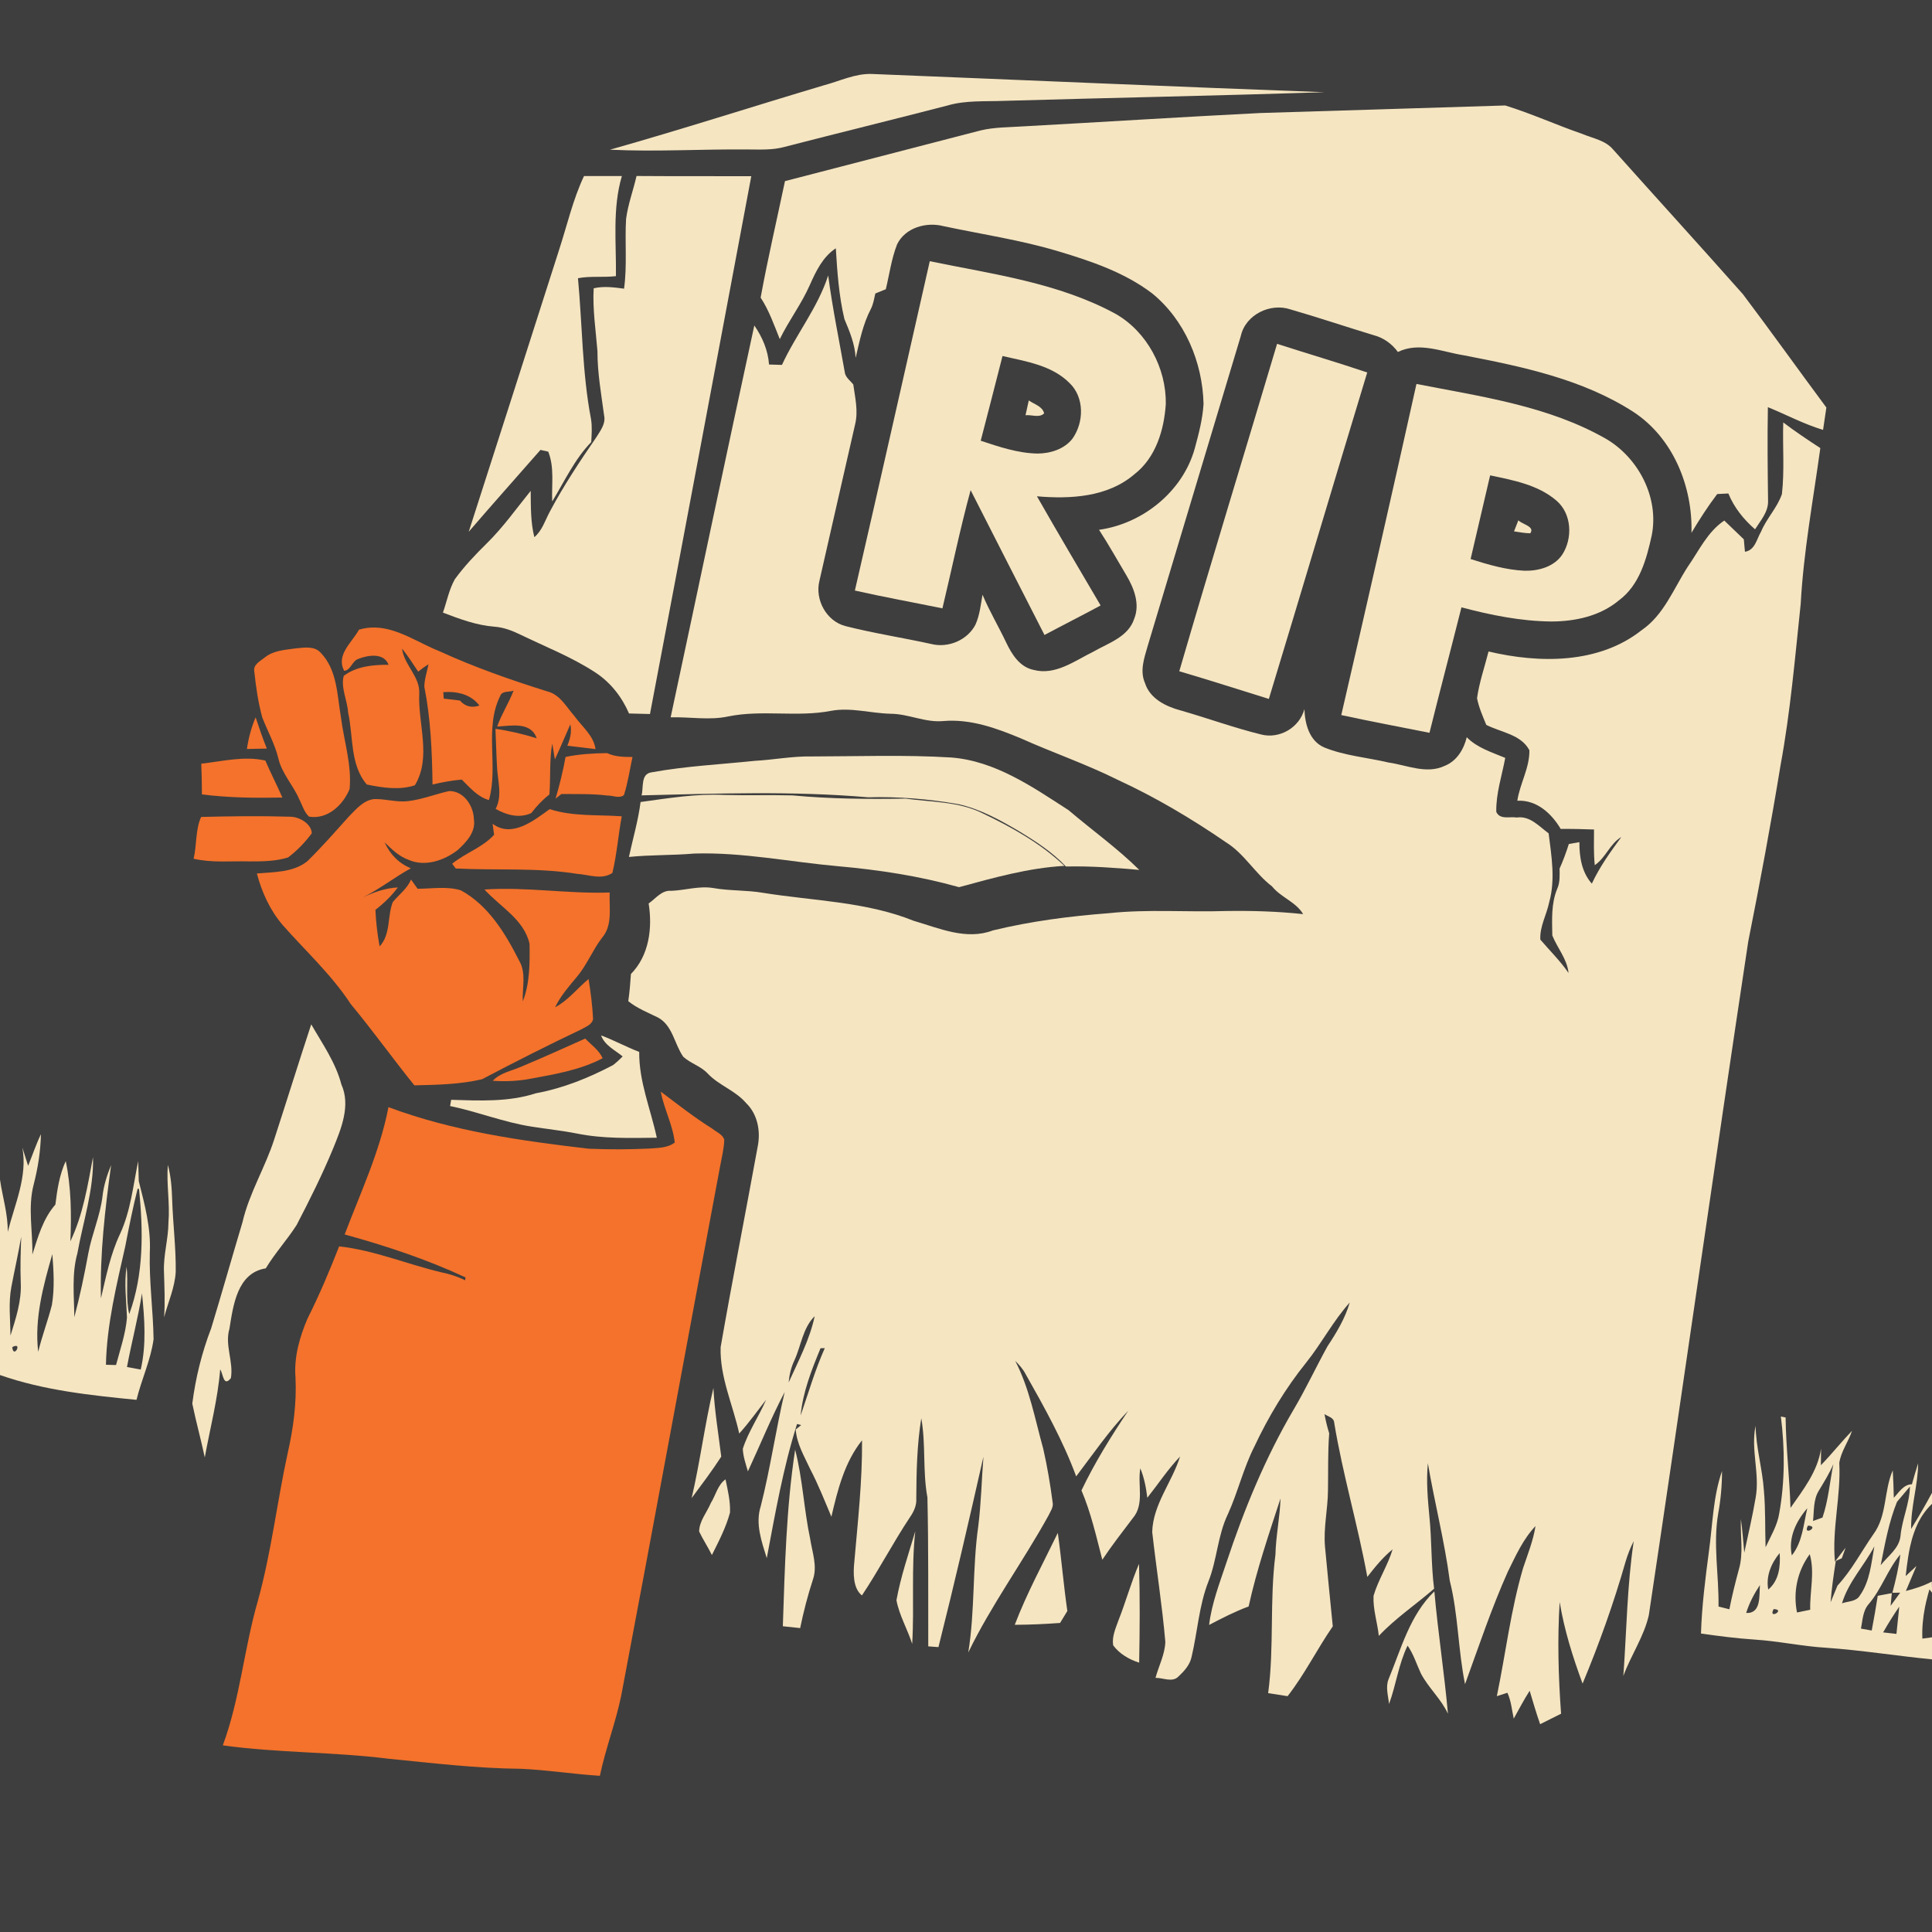 <?xml version="1.0" encoding="UTF-8" standalone="no"?>
<svg
   xmlns:dc="http://purl.org/dc/elements/1.1/"
   xmlns:cc="http://creativecommons.org/ns#"
   xmlns:rdf="http://www.w3.org/1999/02/22-rdf-syntax-ns#"
   xmlns:svg="http://www.w3.org/2000/svg"
   xmlns="http://www.w3.org/2000/svg"
   xmlns:sodipodi="http://sodipodi.sourceforge.net/DTD/sodipodi-0.dtd"
   xmlns:inkscape="http://www.inkscape.org/namespaces/inkscape"
   width="1280"
   height="1280"
   viewBox="0 0 1024 1024"
   version="1.1"
   id="svg2"
   inkscape:version="0.48.1 "
   sodipodi:docname="feign_death_kill.svg">
  <defs
     id="defs122" />
  <sodipodi:namedview
     pagecolor="#ffffff"
     bordercolor="#666666"
     borderopacity="1"
     objecttolerance="10"
     gridtolerance="10"
     guidetolerance="10"
     inkscape:pageopacity="0"
     inkscape:pageshadow="2"
     inkscape:window-width="1920"
     inkscape:window-height="1018"
     id="namedview120"
     showgrid="false"
     inkscape:snap-page="true"
     fit-margin-top="0"
     fit-margin-left="0"
     fit-margin-right="0"
     fit-margin-bottom="0"
     inkscape:zoom="0.6609375"
     inkscape:cx="640"
     inkscape:cy="640"
     inkscape:window-x="-8"
     inkscape:window-y="-8"
     inkscape:window-maximized="1"
     inkscape:current-layer="svg2" />
  <rect
     style="fill:#3e3e3e;fill-opacity:1;fill-rule:nonzero;stroke:none"
     id="rect3124"
     width="1024"
     height="1024"
     x="0"
     y="0" />
  <path
     d="m 436.78,45.18 c 8.36,-2.22 16.46,-6.26 25.26,-5.98 80,3.2 159.98,6.74 239.98,9.68 -56.64,1.84 -113.32,2.94 -169.98,4.58 -9.98,0.4 -20.2,-0.38 -29.9,2.48 -28.7,7.42 -57.48,14.48 -86.18,21.88 -6.46,1.84 -13.22,1.4 -19.86,1.4 -24.26,-0.24 -48.58,1.32 -72.8,0.12 38,-10.74 75.62,-22.88 113.48,-34.16 z"
     id="path6"
     inkscape:connector-curvature="0"
     style="fill:#f5e5c1" />
  <path
     style="fill:#f5e5c1"
     d="m 797.8,55.9 c -43.26,1.4 -86.57,2.64 -129.85,4 -42.04,2.12 -84.03,4.8 -126.05,7.1 -7.36,0.48 -14.83,0.4 -22.05,2.1 -34.6,8.96 -69.2,17.96 -103.8,26.9 -4.32,20.58 -9.12,41.05 -12.9,61.75 4.48,6.78 7.11,14.5 10.15,22 4.8,-9.88 11.53,-18.67 15.95,-28.75 3.24,-7.28 6.85,-14.88 13.75,-19.4 0.76,12.58 1.63,25.22 4.55,37.5 2.78,6.6 5.59,13.32 5.95,20.6 2.08,-8.84 3.84,-17.9 8.1,-26 1.28,-2.54 1.71,-5.41 2.35,-8.15 1.84,-0.76 3.69,-1.49 5.55,-2.25 1.92,-7.96 2.98,-16.19 6,-23.85 4.32,-8.82 15.48,-11.94 24.5,-9.6 20.4,4.34 41.12,7.38 61.1,13.4 17.32,5.18 34.94,11.16 49.5,22.2 17.38,14.12 26.78,36.51 27.3,58.65 -0.5,8.08 -2.58,15.97 -4.7,23.75 -6.38,22.7 -27.58,39.75 -50.7,42.95 5.12,7.84 9.65,16.01 14.45,24.05 4.06,6.8 7.38,15.26 4.2,23.1 -3.12,9.68 -13.77,12.9 -21.75,17.5 -9.8,4.8 -20.06,12.68 -31.6,9.6 -7.28,-1.5 -11.49,-8.18 -14.45,-14.4 -4.06,-8.58 -8.92,-16.71 -12.6,-25.45 -0.94,5.36 -1.49,10.88 -3.75,15.9 -4.26,8.2 -14.4,12.45 -23.3,10.25 -15.14,-3.34 -30.53,-5.68 -45.55,-9.5 -10.12,-2.58 -16.31,-13.99 -13.85,-23.95 6.36,-27.7 12.57,-55.44 18.95,-83.1 1.7,-6.98 -0.04,-14.11 -1,-21.05 -1.5,-1.84 -3.57,-3.33 -4.35,-5.65 -3.06,-17.36 -6.65,-34.64 -8.95,-52.1 -5.5,17.1 -17.04,31.2 -24.5,47.4 -2.3,-0.08 -4.57,-0.12 -6.85,-0.2 -0.52,-7.52 -3.56,-14.56 -7.8,-20.7 -15.02,69.16 -29.53,138.48 -44.35,207.7 10.24,-0.32 20.49,1.72 30.65,-0.5 17.96,-3.64 36.44,0.55 54.4,-2.95 10.54,-1.94 20.98,1.31 31.5,1.55 9.58,0.04 18.5,4.85 28.2,3.85 14.3,-1.16 28.02,3.81 41,9.25 16.88,7.56 34.47,13.59 51.05,21.85 20.12,9.26 39.26,20.63 57.5,33.15 9.78,6.06 15.39,16.5 24.45,23.4 4.7,5.88 12.58,8.14 16.5,14.7 -13.54,-1.46 -27.15,-1.85 -40.75,-1.65 -20.72,0.68 -41.54,-1.05 -62.2,1.15 -20.7,1.58 -41.35,4.23 -61.55,9.15 -14.04,5.32 -28.42,-1.16 -41.9,-5.1 -25.42,-10.24 -53.21,-10.55 -79.95,-14.85 -8.66,-1.48 -17.49,-0.98 -26.15,-2.5 -7.46,-1.3 -14.86,1.13 -22.3,1.45 -5.16,-0.5 -8.32,4.08 -12.1,6.7 2.08,13.08 0.26,27.56 -9.4,37.4 -0.32,4.8 -0.7,9.62 -1.4,14.4 4.76,3.82 10.41,6.04 15.85,8.7 7.76,4.3 8.58,14.07 13.3,20.75 3.88,3.56 9.33,4.96 12.95,8.9 5.94,6.3 14.64,8.96 20.3,15.6 6.14,5.86 7.84,14.97 6.2,23.05 -6.46,35.48 -13.45,70.83 -19.65,106.35 -0.52,15.78 6.53,30.58 9.85,45.8 5.14,-5.64 9.55,-11.92 14.25,-17.9 -3.8,8.82 -9.43,16.82 -12.35,26 0.18,4.1 1.56,8.03 2.7,11.95 6.52,-14 12.3,-28.35 19.5,-42.05 -4.74,20.08 -7.6,40.55 -12.7,60.55 -2.96,9.24 0.46,18.64 3.2,27.5 4.52,-23.88 8.69,-47.92 16.05,-71.1 0.54,0.14 1.66,0.41 2.2,0.55 l -2.9,2.35 c 0.52,7.56 4.55,14.23 7.65,20.95 4.28,8.2 7.67,16.78 11.25,25.3 3.3,-14.14 6.99,-28.98 16.25,-40.5 0.18,21.54 -2.24,43.04 -4.1,64.5 -0.6,5.74 -0.75,13.98 4.05,17.7 9,-13.5 16.47,-27.93 25.45,-41.45 2.04,-2.94 3.61,-6.29 3.35,-9.95 0.08,-14.2 0.37,-28.44 2.65,-42.5 2.48,13.88 0.67,28.07 3.25,41.95 0.6,26.3 0.39,52.65 0.45,78.95 1.36,0.1 4.04,0.3 5.4,0.4 8.44,-33.54 16.23,-67.21 23.85,-100.95 -0.98,12.3 -1.21,24.64 -2.75,36.9 -3.16,22.2 -1.68,44.72 -5.3,66.9 12.24,-25.26 28.96,-48.01 42.5,-72.55 1.04,-2.24 2.82,-4.53 2.2,-7.15 -1.24,-9.46 -2.83,-18.95 -4.95,-28.25 -4.38,-15.74 -7.27,-31.98 -14.85,-46.6 2.1,2.08 4.12,4.34 5.5,7 9.92,17.56 19.78,35.22 26.8,54.2 8.96,-11.78 17.34,-24.1 27.6,-34.8 -9.1,13.58 -17.74,27.47 -24.8,42.25 5.04,11.82 7.83,24.37 11.05,36.75 5.06,-7.62 10.7,-14.82 16.2,-22.1 6.28,-7.36 2.37,-17.67 3.95,-26.35 2.04,4.96 3.06,10.26 3.7,15.6 5.78,-7.28 10.91,-15.13 17.35,-21.85 -4.22,13.58 -14.37,25.34 -14.75,40 2.18,19.42 5.27,38.72 6.95,58.2 -0.2,6.64 -3.5,12.76 -5.2,19.1 3.98,-0.1 8.91,2.6 12.15,-0.7 3.04,-2.84 6.05,-6.15 6.95,-10.35 3.16,-13.3 3.91,-27.23 8.95,-40.05 4.6,-11.56 4.86,-24.39 10.3,-35.65 5.3,-11.68 8.2,-24.29 14,-35.75 7.44,-15.86 16.52,-30.94 27.5,-44.6 8.22,-10.24 14.28,-22.07 23.1,-31.85 -2.46,8.42 -7,15.94 -11.8,23.2 -6.18,11.18 -11.56,22.8 -18.1,33.8 -14.9,25.4 -26.14,52.75 -35.4,80.65 -3.62,10.92 -7.87,21.75 -9.25,33.25 6.84,-3.58 13.69,-7.12 20.95,-9.8 4.28,-19.48 10.72,-38.33 16.9,-57.25 -0.32,10.02 -2.46,19.83 -2.7,29.85 -3.14,24.36 -0.61,48.99 -3.85,73.35 3.42,0.52 6.86,1.04 10.3,1.6 9.08,-11.6 15.59,-24.92 23.95,-37 -1.36,-13.94 -2.82,-27.95 -4.1,-41.95 -0.94,-10.06 1.47,-20.03 1.55,-30.05 0.18,-10.12 -0.13,-20.2 0.65,-30.3 -1.04,-3.34 -1.88,-6.78 -2.5,-10.2 1.8,1.28 4.97,1.77 5.15,4.55 4.52,27.5 12.57,54.33 17.55,81.75 4.06,-5.22 8.24,-10.42 13.4,-14.6 -2.56,8.54 -7.6,16.06 -10.1,24.6 -0.36,7.16 2.04,14.15 2.8,21.25 8.82,-9.38 19.6,-16.58 29.3,-25 -1.62,-12.72 -1.2,-25.56 -2.5,-38.3 -0.88,-9.36 -1.72,-18.82 -0.8,-28.2 3.52,20.82 8.84,41.29 11.6,62.25 4.54,17.98 4.38,36.73 8.1,54.85 7.26,-19.96 13.97,-40.13 22.65,-59.55 4.18,-8.46 8.1,-17.33 14.7,-24.25 -1.2,7.64 -4.11,14.87 -6.55,22.15 -6.58,22.26 -9.25,45.34 -13.95,68 1.4,-0.44 4.22,-1.36 5.6,-1.8 1.98,4.3 2.37,9.1 3.35,13.7 2.78,-4.92 5.37,-9.99 8.45,-14.75 1.8,5.9 3.47,11.86 5.55,17.7 3.7,-1.82 7.4,-3.69 11.1,-5.55 -1.44,-19.68 -1.99,-39.5 -0.75,-59.2 2.44,14.84 6.95,29.17 12.15,43.25 8.8,-21.12 16.52,-42.7 22.8,-64.7 1.12,-3.72 2.52,-7.34 4.3,-10.8 -3.54,23.68 -3.76,47.61 -5.5,71.45 4,-10.96 10.9,-20.76 13.5,-32.2 17.84,-118.98 34.72,-238.12 52.7,-357.1 6.18,-31 12,-62.1 17.1,-93.3 5.24,-28.3 7.66,-57 10.7,-85.6 1.5,-27.76 6.62,-55.1 10.4,-82.6 -6.68,-4.36 -13.29,-8.78 -19.65,-13.6 -0.4,12.64 0.72,25.35 -0.7,37.95 -2.46,7.24 -8.11,12.84 -11.05,19.9 -2.32,3.94 -3.21,9.88 -8.55,10.7 -0.14,-1.64 -0.44,-4.94 -0.6,-6.6 -3.42,-3.34 -6.89,-6.65 -10.35,-9.95 -8.94,6 -13.42,15.99 -19.4,24.55 -7.48,11.58 -12.6,25.47 -24.4,33.55 -22.74,17.98 -54.21,17.66 -81.15,11.3 -2.08,8.24 -4.92,16.33 -6.1,24.75 0.94,4.92 3.02,9.53 4.9,14.15 7.72,3.96 18.47,5.05 22.85,13.45 0.18,9.24 -5.02,17.65 -6.4,26.75 10.24,-0.52 18.1,6.69 23,14.95 5.86,-0.06 11.75,0.08 17.65,0.3 -0.02,6.3 -0.24,12.62 0.4,18.9 5.84,-3.94 7.98,-11.31 14.1,-14.95 -5.78,7.9 -11.53,15.85 -15.65,24.75 -5.36,-6.02 -6.64,-14.2 -6.6,-22 -1.88,0.32 -3.74,0.68 -5.6,1 -1.4,4.44 -2.98,8.76 -4.9,13 0.04,3.64 0.28,7.43 -1.3,10.85 -3.2,7.74 -2.69,16.4 -2.55,24.6 2.66,6.72 7.84,12.42 8.6,19.9 -4.38,-6.42 -9.95,-11.82 -14.95,-17.7 -0.38,-6.92 3.34,-13.16 4.7,-19.8 3.34,-11.96 1.22,-24.44 -0.3,-36.5 -5.08,-3.74 -9.9,-9.44 -16.9,-8.4 -3.7,-0.64 -8.93,1.32 -10.85,-3 -0.2,-9.74 2.99,-19.12 4.75,-28.6 -7.12,-3 -14.82,-5.29 -20.4,-10.95 -1.58,6.44 -5.27,12.59 -11.65,15.15 -9.66,4.58 -20,-0.35 -29.8,-1.75 -11.34,-2.68 -23.26,-3.58 -34.1,-8 -7.9,-3.42 -10.22,-12.48 -10.5,-20.3 -2.6,9.76 -13.12,15.95 -22.9,13.45 -14.48,-3.56 -28.51,-8.7 -42.85,-12.8 -7.76,-2.08 -16.19,-6.26 -18.75,-14.5 -2.84,-6.42 -0.4,-13.2 1.4,-19.5 16.52,-54.8 32.88,-109.67 49.4,-164.45 2.52,-11.32 15.67,-17.67 26.35,-14.05 14.72,4.24 29.24,9.16 43.9,13.6 5.3,1.34 9.8,4.57 13,8.95 11.3,-5.52 23.35,-0.07 34.85,1.75 31.02,6 62.99,12.62 89.95,30 21.04,13.76 31.48,39.5 30.8,64.1 4.22,-7.06 8.67,-14.01 13.65,-20.55 1.48,-0.06 4.42,-0.22 5.9,-0.3 3.04,7.46 8.11,13.74 14.15,19 2.84,-4.54 6.9,-9 6.9,-14.7 -0.22,-16.68 -0.4,-33.37 -0.1,-50.05 9.76,4 19.09,8.99 29.25,12.05 0.58,-3.94 1.17,-7.91 1.75,-11.85 C 953.2,196.04 938.76,175.79 923.8,155.95 901.02,130.21 877.83,104.84 854.95,79.2 850.87,74.36 844.26,73.34 838.7,71 824.96,66.26 811.68,60.18 797.8,55.9 z m -366,641.7 c -2.62,12.4 -8.64,23.67 -13.8,35.15 0.36,-4.12 1.32,-8.13 3.1,-11.85 3.54,-7.78 4.38,-17.02 10.7,-23.3 z m 5.35,16.95 c -5.16,11.56 -8.68,23.76 -12.8,35.7 1.14,-12.38 5.83,-24.23 10.55,-35.65 0.56,-0.02 1.69,-0.03 2.25,-0.05 z"
     id="path8"
     inkscape:connector-curvature="0" />
  <path
     d="m 296.34,132.38 c 4.28,-13.08 7.3,-26.6 13.2,-39.08 6.7,0 13.38,0 20.06,0.02 -5.08,17.28 -2.92,35.28 -3.14,53.04 -6.68,0.8 -13.56,-0.18 -20.12,1.1 2.32,24.9 2.2,50.08 6.92,74.72 0.64,4.02 0.34,8.1 0.1,12.14 -8.8,9.02 -14.16,20.8 -20.68,31.48 -0.38,-8.82 1.26,-18 -2.1,-26.42 -1.04,-0.24 -3.08,-0.68 -4.12,-0.92 -12.68,14.48 -25.48,28.8 -38.02,43.38 16.02,-49.8 31.98,-99.62 47.9,-149.46 z"
     id="path10"
     inkscape:connector-curvature="0"
     style="fill:#f5e5c1" />
  <path
     d="m 331.84,115.98 c 1.02,-7.74 3.8,-15.12 5.54,-22.7 20.28,0.16 40.54,0.02 60.82,0.12 -17.86,95.02 -35.62,190.06 -53.7,285.04 -3.7,-0.1 -7.4,-0.22 -11.1,-0.28 -3.76,-8.74 -9.8,-16.46 -17.8,-21.7 -12.46,-8.18 -26.44,-13.62 -39.8,-20.1 -4.32,-2.1 -8.88,-3.86 -13.72,-4.2 -9.5,-0.72 -18.5,-4.1 -27.32,-7.46 2.1,-5.92 3.22,-12.26 6.36,-17.76 5,-6.86 10.88,-13.04 16.92,-18.98 8.64,-8.48 15.64,-18.42 23.24,-27.8 0.1,8.22 -0.1,16.52 1.94,24.54 4.18,-3.52 5.7,-8.92 8.22,-13.56 7.24,-13.64 15.8,-26.54 24.54,-39.26 2.18,-3.52 5.2,-7.3 4.2,-11.74 -1.52,-11.3 -3.54,-22.58 -3.52,-34.04 -0.88,-11.08 -2.62,-22.14 -2,-33.3 5.32,-1.24 10.76,-0.52 16.1,0.2 1.72,-12.28 0.34,-24.7 1.08,-37.02 z"
     id="path12"
     inkscape:connector-curvature="0"
     style="fill:#f5e5c1" />
  <path
     d="m 492.8,138.45 c -13.22,58.18 -26.28,116.41 -39.7,174.55 15.4,3.48 30.94,6.27 46.4,9.45 5,-20.86 9.31,-41.93 14.95,-62.65 13.04,25.6 26.05,51.19 39.15,76.75 9.88,-5.28 19.91,-10.33 29.75,-15.65 -11.32,-19.24 -22.69,-38.47 -33.75,-57.85 17.7,1.52 37.46,0.49 51.6,-11.65 11.38,-8.76 15.8,-23.5 16.7,-37.3 0.28,-19 -9.94,-38.16 -26.5,-47.7 -30.42,-16.56 -65.18,-21.07 -98.6,-27.95 z m 38.55,50.25 c 12.4,2.86 26.24,4.9 35.6,14.4 7.86,7.6 7.59,20.7 1.55,29.3 -4.3,5.64 -11.74,7.96 -18.6,8 -10.4,-0.2 -20.34,-3.56 -30.1,-6.8 3.94,-14.94 7.69,-29.94 11.55,-44.9 z"
     id="path14"
     style="fill:#f5e5c1"
     inkscape:connector-curvature="0" />
  <path
     d="m 676.88,182.24 c 15.9,5.14 31.94,9.82 47.78,15.18 -17.52,57.64 -34.62,115.4 -52.14,173.02 -15.82,-4.9 -31.6,-10 -47.48,-14.66 16.88,-57.96 34.62,-115.68 51.84,-173.54 z"
     id="path16"
     inkscape:connector-curvature="0"
     style="fill:#f5e5c1" />
  <path
     d="m 750.75,203.5 c -13,58.56 -26.33,117.06 -39.85,175.5 15.54,3.36 31.15,6.32 46.75,9.4 5.52,-22.2 11.37,-44.32 16.95,-66.5 15.54,4.12 31.46,7.34 47.6,7.5 12.7,-0.02 25.89,-2.86 35.85,-11.2 10.9,-8.04 14.64,-21.82 17.4,-34.4 3.98,-20 -6.92,-41.04 -24.2,-51.2 -30.74,-17.56 -66.3,-22.4 -100.5,-29.1 z m 39.05,48.45 c 12.22,2.58 25.34,4.97 35.1,13.35 8.22,6.98 8.76,20.02 3.1,28.7 -4.34,6.42 -12.56,8.66 -19.9,8.5 -9.84,-0.42 -19.33,-3.24 -28.65,-6.2 3.42,-14.8 6.93,-29.55 10.35,-44.35 z"
     id="path20"
     style="fill:#f5e5c1"
     inkscape:connector-curvature="0" />
  <path
     d="m 545.28,212.22 c 2.82,2.06 7.2,3.06 8.14,6.86 -2.52,2.58 -6.72,0.64 -9.88,1 0.58,-2.62 1.16,-5.24 1.74,-7.86 z"
     id="path22"
     inkscape:connector-curvature="0"
     style="fill:#f5e5c1" />
  <path
     d="m 804.76,275.76 c 1.98,2.18 8.98,3.26 6.3,6.9 -2.9,-0.04 -5.76,-0.6 -8.6,-1.02 0.76,-1.98 1.52,-3.94 2.3,-5.88 z"
     id="path26"
     inkscape:connector-curvature="0"
     style="fill:#f5e5c1" />
  <path
     d="m 198.8,332.6 c -2.785,-0.065 -5.64,0.261 -8.55,1.15 -3.62,6.74 -12.38,13.38 -7.8,21.8 3.56,-0.36 4.21,-5.35 7.55,-6.35 5.1,-2.02 13.51,-3.35 15.95,3.15 -8.22,-0.04 -16.93,0.75 -23.75,5.85 -1.74,6.1 1.92,12.98 2.3,19.4 2.82,12.7 0.94,27.76 9.9,38.2 8.22,1.72 17.4,3.12 25.5,0.4 8.88,-14.76 1.64,-32.35 2.3,-48.35 0.62,-9.24 -8.08,-15.3 -9.1,-24.1 3.1,3.9 5.81,8.09 8.55,12.25 1.72,-1.42 3.55,-2.74 5.45,-3.9 -0.72,3.92 -2.16,7.81 -2.2,11.85 3.4,17.04 4.09,34.51 4.35,51.85 5.1,-1.18 10.28,-2.16 15.5,-2.6 4.3,4.22 8.36,9.17 14.4,10.85 5.14,-18.06 -2.64,-37.95 6,-55.25 1.02,-2.82 4.85,-1.83 7.05,-2.75 -2.5,6.54 -6.38,12.43 -8.7,19.05 7.24,-0.38 17.89,-2.78 20.95,6.2 -7.16,-2.22 -14.45,-3.96 -21.85,-5 0.32,6.54 0.42,13.11 0.8,19.65 0.26,7.64 3.06,15.56 -0.7,22.8 5.82,3.28 12.52,5.12 18.9,2.2 2.78,-3.68 6,-7.04 9.6,-9.9 0.7,-9 -0.08,-18.08 1.5,-27 0.46,2.8 0.9,5.63 1.4,8.45 2.86,-6.14 5.46,-12.4 8.2,-18.6 0.82,3.9 -0.08,7.73 -1.6,11.35 4.98,0.54 9.95,1.22 14.95,1.8 -1.02,-7.2 -7.13,-11.87 -11.15,-17.45 -4.28,-4.84 -7.69,-11.53 -14.45,-13.15 C 270.67,360.37 251.5,353.66 233,345.2 221.885,340.812 210.867,332.88 198.8,332.6 z m 38.85,34.15 c 6.293,0.021 12.46,1.933 16.45,7.2 -3.9,1.36 -7.58,0.57 -10.3,-2.65 -2.88,-0.38 -5.72,-0.7 -8.6,-1 -0.06,-0.86 -0.21,-2.59 -0.25,-3.45 0.897,-0.07 1.801,-0.103 2.7,-0.1 z"
     id="path28"
     style="fill:#f4722b"
     inkscape:connector-curvature="0" />
  <path
     d="m 157.16,343.6 c 4.3,-0.36 9.52,-1.3 12.78,2.34 8.84,9.08 8.72,22.44 10.76,34.16 1.58,12.68 5.82,25.2 4.6,38.12 -3.52,8.48 -11.62,16.22 -21.52,14.62 -2.66,-2.52 -3.58,-6.2 -5.24,-9.34 -3.2,-7.46 -9.2,-13.52 -11.02,-21.6 -1.86,-7.58 -5.72,-14.42 -8.52,-21.66 -2.18,-7.9 -3.32,-16.08 -4.2,-24.22 -0.82,-3.8 3.22,-5.62 5.6,-7.6 4.76,-3.78 11.02,-3.98 16.76,-4.82 z"
     id="path30"
     inkscape:connector-curvature="0"
     style="fill:#f4722b" />
  <path
     d="m 135.48,380.18 c 1.86,5.56 3.72,11.14 5.96,16.58 -3.54,0.06 -7.06,0.14 -10.58,0.22 0.86,-5.76 2.36,-11.42 4.62,-16.8 z"
     id="path34"
     inkscape:connector-curvature="0"
     style="fill:#f4722b" />
  <path
     d="m 299.76,401.2 c 7.24,-1.52 14.64,-1.94 22.02,-2.04 4.2,2 8.9,2.04 13.46,2.06 -1.46,6.72 -2.42,13.6 -4.54,20.18 -2.46,2.02 -5.96,0.14 -8.8,0.26 -8.08,-1.02 -16.22,-0.72 -24.34,-0.82 -0.76,0.6 -2.3,1.84 -3.08,2.44 2.12,-7.26 3.94,-14.62 5.28,-22.08 z"
     id="path36"
     inkscape:connector-curvature="0"
     style="fill:#f4722b" />
  <path
     d="m 106.68,404.76 c 11.26,-1.24 22.68,-4.22 33.96,-1.64 2.82,6.62 6.16,13 9.02,19.6 -14.24,0.28 -28.5,0.12 -42.64,-1.66 0,-5.44 -0.12,-10.86 -0.34,-16.3 z"
     id="path38"
     inkscape:connector-curvature="0"
     style="fill:#f4722b" />
  <path
     d="m 400.04,403.26 c 10.02,-0.54 19.94,-2.52 30,-2.32 24.68,-0.04 49.36,-0.96 74.02,0.54 23.32,1.76 43.2,15.58 62.26,27.9 12.46,10.6 25.88,20.16 37.52,31.68 -12.94,-1.14 -25.88,-2.1 -38.88,-1.8 -7.14,-7.6 -15.96,-13.3 -24.8,-18.68 -10.1,-5.94 -20.58,-11.76 -32.1,-14.34 -15.84,-2.78 -31.88,-4.1 -47.96,-3.66 -39.92,-3.44 -80.04,-2 -120.06,-1.02 1.16,-4.12 -0.6,-11.34 5.24,-12.2 18.08,-3.3 36.48,-4.2 54.76,-6.1 z"
     id="path40"
     inkscape:connector-curvature="0"
     style="fill:#f5e5c1" />
  <path
     d="m 216.08,424.64 c 7.54,-0.86 14.62,-3.76 21.98,-5.36 7.66,-0.16 12.96,7.82 13.1,14.86 1.16,6.8 -4,12.22 -8.62,16.44 -7.14,5.5 -17.22,8.96 -25.92,5.18 -5.08,-1.82 -9.02,-5.6 -12.78,-9.32 2.82,6.24 7.52,11.2 13.94,13.76 -8.66,4.76 -16.44,10.94 -25.3,15.34 5.8,-2.7 11.9,-4.86 18.38,-5.18 -3.36,4.52 -7.42,8.44 -11.88,11.86 0.28,6.5 1.04,12.96 2.22,19.38 6.02,-6.42 3.96,-15.88 7,-23.52 3.3,-3.92 7.58,-7.06 9.66,-11.9 1.14,1.62 2.3,3.24 3.46,4.88 7.6,0 15.58,-1.44 22.96,0.84 14.62,7.98 23.6,22.88 30.9,37.3 3.86,6.6 1.56,14.38 1.9,21.56 3.78,-9.52 3.74,-20.38 3.58,-30.52 -2.86,-12.9 -15.6,-19.6 -23.88,-28.78 22.16,-1.5 44.18,2.38 66.36,1.58 -0.34,8.06 1.7,17.44 -4.12,24.08 -4.96,6.52 -7.94,14.32 -13.26,20.62 -4.22,5.08 -8.66,10.1 -11.54,16.12 6.96,-3.64 11.76,-10.04 17.72,-14.96 1.14,7.02 2.06,14.14 2.4,21.26 -0.68,3.1 -4.08,4.12 -6.48,5.54 -17.66,8.38 -35.1,17.24 -52.38,26.32 -11.68,2.76 -23.88,2.96 -35.86,3.24 -11.48,-14.2 -22.06,-29.06 -33.74,-43.12 -10.16,-15.54 -23.94,-28.1 -36.14,-41.94 -6.68,-7.86 -10.98,-17.34 -13.6,-27.24 9.06,-0.8 19.18,-0.48 26.7,-6.44 7.72,-7.54 14.82,-15.7 22.04,-23.72 3.8,-3.84 7.68,-8.64 13.42,-9.28 5.96,-0.16 11.82,1.78 17.78,1.12 z"
     id="path42"
     inkscape:connector-curvature="0"
     style="fill:#f4722b" />
  <path
     d="m 339.52,425.08 c 14.68,-2 29.44,-4.48 44.3,-3.74 12.08,0.32 24.16,-0.06 36.24,0.24 19.9,1.86 39.9,2.04 59.88,1.7 13.62,1.88 28,1.46 40.64,7.68 15.6,7.44 30.98,16.02 43.6,27.98 -19.08,1.06 -37.52,6.3 -55.86,11.28 -20.96,-5.9 -42.6,-9.2 -64.3,-11.12 -25.34,-2.26 -50.5,-7.48 -76.04,-6.7 -11.54,1 -23.14,0.64 -34.64,1.8 2.1,-9.7 4.92,-19.24 6.18,-29.12 z"
     id="path44"
     inkscape:connector-curvature="0"
     style="fill:#f5e5c1" />
  <path
     d="m 261.08,436.6 c 10.2,7.72 21.86,-1.7 30.26,-7.74 12.2,3.98 25.5,2.88 38.2,3.8 -1.86,9.96 -2.58,20.16 -4.96,30 -5.58,3.86 -12.54,0.9 -18.66,0.5 -21.3,-3.4 -42.92,-1.76 -64.36,-2.84 -0.48,-0.64 -1.42,-1.9 -1.9,-2.52 6.98,-5.74 16,-8.54 22.22,-15.34 -0.2,-1.46 -0.6,-4.38 -0.8,-5.86 z"
     id="path46"
     inkscape:connector-curvature="0"
     style="fill:#f4722b" />
  <path
     d="m 106.6,433 c 15.76,-0.4 31.6,-0.6 47.38,-0.12 4.76,0.08 11.12,3.76 11.28,8.78 -3.56,4.78 -7.78,9.18 -12.54,12.78 -6.64,2.12 -13.74,2.12 -20.66,2.12 -9.82,-0.26 -19.78,0.84 -29.44,-1.42 1.72,-7.24 0.92,-15.46 3.98,-22.14 z"
     id="path48"
     inkscape:connector-curvature="0"
     style="fill:#f4722b" />
  <path
     d="m 164.96,542.92 c 5.9,10.28 12.94,20.2 15.98,31.86 5.04,11.2 -0.14,23.56 -4.46,34.14 -5.7,13.78 -12.38,27.12 -19.26,40.36 -5.08,7.92 -11.48,14.9 -16.36,22.98 -15.14,2.38 -17.26,19.66 -19.24,31.96 -2.6,8.74 2.24,17.44 0.76,26.2 -4.02,5.06 -4.1,-2.46 -5.68,-4.6 -1.26,15.74 -5.34,31.12 -8.16,46.64 -2.04,-9.56 -4.66,-18.98 -6.62,-28.52 1.74,-13.62 5.08,-27.12 10.02,-39.94 5.68,-18.68 10.98,-37.48 16.58,-56.18 3.56,-15.46 12.08,-29.06 16.88,-44.1 6.58,-20.24 12.9,-40.58 19.56,-60.8 z"
     id="path50"
     inkscape:connector-curvature="0"
     style="fill:#f5e5c1" />
  <path
     d="m 318.58,548.78 c 6.88,2.56 13.34,6.12 20.22,8.76 -0.18,15.74 6.08,30.32 9.32,45.48 -14.16,0.16 -28.5,0.6 -42.44,-2.24 -7.88,-1.56 -15.9,-2.36 -23.82,-3.64 -14.76,-2.26 -28.72,-7.92 -43.3,-10.92 0.14,-0.82 0.42,-2.46 0.56,-3.3 15.02,0.46 30.42,1.24 44.9,-3.46 14.38,-2.64 28,-8.16 40.88,-14.92 1.82,-1.42 3.52,-2.96 5.1,-4.62 -4.12,-3.4 -9.46,-5.82 -11.42,-11.14 z"
     id="path52"
     inkscape:connector-curvature="0"
     style="fill:#f5e5c1" />
  <path
     d="m 275.78,565.56 c 11.56,-4.8 22.96,-10 34.4,-15.1 3.18,3.32 7.28,6.1 9.24,10.42 -11.6,6.12 -24.72,8.38 -37.5,10.74 -6.82,1.36 -13.8,1.7 -20.74,1.22 3.86,-4.14 9.62,-5.14 14.6,-7.28 z"
     id="path54"
     inkscape:connector-curvature="0"
     style="fill:#f4722b" />
  <path
     d="m 350.22,578.58 c 8.98,6.76 17.82,13.72 27.36,19.68 2.16,1.76 5.36,2.92 6.3,5.78 -0.14,4.8 -1.36,9.48 -2.22,14.2 -17.6,93.54 -34.7,187.18 -52.44,280.7 -2.98,14.3 -8.28,27.98 -11.28,42.28 -13.96,-0.88 -27.84,-3.1 -41.82,-3.72 -23.54,-0.2 -46.92,-3.04 -70.3,-5.34 -29.14,-3.66 -58.62,-3.04 -87.72,-7.08 9.16,-24.78 11.26,-51.34 18.58,-76.6 7.12,-25.66 10.12,-52.2 15.78,-78.18 3,-13.18 4.82,-26.64 4.16,-40.18 -0.86,-10.78 2.16,-21.36 6.34,-31.18 6.28,-12.48 11.7,-25.34 16.8,-38.34 18.68,2.06 36.1,9.5 54.26,13.78 4.32,0.9 8.56,2.22 12.52,4.2 0.04,-0.38 0.14,-1.14 0.2,-1.52 -20.56,-9.6 -42.22,-16.76 -64.06,-22.76 8.44,-22.26 18.68,-43.96 23.22,-67.48 34.04,12.72 70.2,17.84 106.1,22.02 10.64,0.46 21.28,0.42 31.92,-0.06 4.64,-0.38 9.8,-0.22 13.72,-3.2 -1.02,-9.34 -5.7,-17.8 -7.42,-27 z"
     id="path56"
     inkscape:connector-curvature="0"
     style="fill:#f4722b" />
  <path
     style="fill:#f5e5c1"
     d="m 21.7,601.15 c -2.62,5.44 -4.52,11.17 -6.8,16.75 -1.02,-3.22 -2.03,-6.43 -3.05,-9.65 2.84,15.42 -4.09,30.06 -7.75,44.7 C 4.26,643.47 1.32,634.46 0,625.2 l 0,103.6 c 23.32,8.16 47.93,10.73 72.35,13.15 2.64,-10.82 7.55,-21.07 9.05,-32.15 -0.24,-15.34 -2.4,-30.59 -2,-45.95 0.68,-12.9 -2.73,-25.47 -5.85,-37.85 -0.1,-3.54 -0.18,-7.08 -0.3,-10.6 -2.68,12.94 -3.97,26.29 -9.55,38.45 -5.16,10.86 -7.48,22.66 -10.2,34.3 -0.58,-23.66 2.18,-47.25 5.4,-70.65 -2.14,5.28 -3.91,10.7 -4.55,16.4 -1.2,10.44 -5.67,20.15 -7.55,30.45 -2.1,11.34 -4.42,22.61 -7.4,33.75 -0.12,-11.26 -1.46,-22.73 1.6,-33.75 3.04,-16.96 8.76,-33.67 8.3,-51.05 -2.86,15.16 -5.26,30.52 -12,44.6 0.6,-14.2 0.45,-28.52 -2.45,-42.5 -3.36,7.26 -4.52,15.19 -5.5,23.05 -6.56,7.5 -9.26,17.2 -12.2,26.5 0.26,-12.38 -2.48,-24.97 0.7,-37.15 2.26,-8.7 3.65,-17.63 3.85,-26.65 z m 51.25,28.85 0.75,0.2 c 2.22,22.16 2.58,45.08 -5.2,66.3 -2,-8.26 -0.46,-16.79 -1.4,-25.15 -1.38,8.94 -0.12,17.97 0.2,26.95 -0.7,8.64 -3.6,16.86 -5.8,25.2 -1.32,-0.04 -4.01,-0.11 -5.35,-0.15 0.44,-21.4 5.66,-42.29 10.3,-63.05 1.94,-10.16 3.98,-20.26 6.5,-30.3 z m -61.7,25.5 c -0.32,8.1 -0.55,16.18 -0.25,24.3 0.5,9.64 -2.61,19 -5.45,28.1 -0.06,-8.66 -1.16,-17.39 0.5,-25.95 1.68,-8.84 3.66,-17.59 5.2,-26.45 z m 16.5,9.2 c 0.68,8.96 1.25,18.1 -0.25,27 -2.14,8.34 -5.23,16.4 -7.25,24.8 -2.08,-17.56 2.68,-35.08 7.5,-51.8 z m 47.5,20.75 c 1.38,13.42 2.39,27.17 -0.65,40.45 -2.44,-0.48 -4.86,-0.91 -7.3,-1.35 2.42,-13.08 5.89,-25.96 7.95,-39.1 z M 8.2,713.35 c 2.893,-0.389 -1.123,6.46 -1.7,0.65 0.725,-0.41 1.287,-0.594 1.7,-0.65 z"
     id="path58"
     inkscape:connector-curvature="0" />
  <path
     d="m 89.28,647.94 c 0.86,-10.18 -1.14,-20.34 -0.32,-30.52 1.66,6.04 2.1,12.3 2.3,18.54 0.4,12.72 2.04,25.38 1.88,38.12 -0.46,8.36 -4.04,16.1 -6.16,24.1 0.56,-8.06 0.16,-16.14 -0.08,-24.2 -0.34,-8.76 2.32,-17.28 2.38,-26.04 z"
     id="path60"
     inkscape:connector-curvature="0"
     style="fill:#f5e5c1" />
  <path
     d="m 366.58,794.04 c 4.52,-19.32 6.94,-39.06 11.54,-58.36 0.64,12.2 2.66,24.26 4.16,36.36 -4.9,7.58 -10.34,14.76 -15.7,22 z"
     id="path76"
     inkscape:connector-curvature="0"
     style="fill:#f5e5c1" />
  <path
     style="fill:#f5e5c1"
     d="m 943.9,750.8 c 2.14,16.98 2.17,34.34 -0.85,51.2 -1,6.52 -4.55,12.2 -7.25,18.1 -0.34,-10.02 0,-20.07 -0.9,-30.05 -0.78,-11.56 -4.2,-22.73 -4.4,-34.35 -2.68,12.74 2.38,25.47 0,38.25 -1.66,9.72 -3.92,19.36 -6,29 -0.6,-5.94 -0.94,-11.9 -1.8,-17.8 -0.36,8.92 1.5,18.06 -1.1,26.8 -1.88,6.94 -3.62,13.92 -5,21 l -5.75,-1.45 c 0.26,-16.48 -2.99,-33.02 -0.15,-49.4 1.34,-7.4 2.02,-14.9 2,-22.4 -4.74,13.62 -4.96,28.16 -6.9,42.3 -1.92,14.54 -3.79,29.12 -4.25,43.8 9.38,1.36 18.79,2.56 28.25,3.2 12.8,0.8 25.4,3.61 38.2,4.35 18.76,1.32 37.3,4.31 56,6.15 l 0,-11.7 c -1.28,0.16 -3.82,0.52 -5.1,0.7 -0.249,-5.534 0.295,-11.047 1.35,-16.45 0,-0.016 0,-0.034 0,-0.05 0.421,-2.152 0.937,-4.281 1.5,-6.4 0,-0.015 0,-0.035 0,-0.05 0.284,-1.067 0.588,-2.092 0.9,-3.15 0.34,0.44 1.01,1.31 1.35,1.75 l 0,-2.5 -0.1,-3.4 c -0.54,0.29 -1.099,0.586 -1.65,0.85 -1.643,0.783 -3.33,1.451 -5.05,2.05 -2.312,0.805 -4.68,1.48 -7.05,2.1 1.84,-4.44 3.72,-8.85 5.6,-13.25 -1.42,1.34 -4.26,4.01 -5.7,5.35 0.377,-3.426 0.786,-6.887 1.35,-10.35 0.28,-1.724 0.577,-3.4 0.95,-5.1 0.56,-2.55 1.242,-5.065 2.1,-7.5 0.572,-1.623 1.206,-3.205 1.95,-4.75 1.86,-3.862 4.325,-7.469 7.6,-10.6 l 0,-5.85 c -3.46,6.5 -7.21,12.87 -11.05,19.15 -0.24,-11.74 3.62,-23.05 3.7,-34.75 -1.2,3.68 -2.26,7.36 -3.3,11.1 -4.44,0.04 -6.88,4.31 -9.6,7.15 -0.12,-4.88 -0.25,-9.69 -0.55,-14.55 -4.78,10.94 -2.95,23.97 -10.25,33.85 -6.34,9.08 -11.49,19.07 -19.05,27.25 -1.2,2.96 -2.41,5.89 -3.65,8.85 0.54,-7.34 1.63,-14.62 2.75,-21.9 1.06,-0.5 2.12,-0.97 3.2,-1.45 0.64,-1.88 1.32,-3.74 2,-5.6 -1.42,1.86 -4.25,5.54 -5.65,7.4 -1.62,-17.56 3.24,-34.8 2.3,-52.3 0.88,-6.1 4.85,-11.23 6.75,-17.05 -5.68,5.92 -10.78,12.35 -16.5,18.25 0.02,-2.22 0.08,-6.6 0.1,-8.8 -1.82,12.04 -9.4,21.7 -16.2,31.4 -0.5,-16 -2.4,-31.9 -2.6,-47.9 -0.84,-0.2 -1.68,-0.34 -2.5,-0.5 z m 27.8,25.25 c -1.88,9.44 -2.63,19.18 -5.75,28.3 -1.26,0.46 -3.76,1.34 -5,1.8 0.58,-5.44 0.09,-11.4 3.15,-16.2 2.72,-4.54 5.54,-9.02 7.6,-13.9 z m 40.6,11.85 c -0.14,8.96 -4.18,17.3 -5,26.2 -0.66,6.64 -6.7,10.6 -10.5,15.5 2.26,-11.36 4.31,-22.82 8.65,-33.6 2.32,-2.66 4.53,-5.44 6.85,-8.1 z m -54.4,11.5 c -2.02,8.48 -2.52,17.94 -8.2,25 -1.96,-9.42 2.22,-18.02 8.2,-25 z m 0.35,9.2 c 6.64,0.32 -3.1,5.94 0,0 z m 35.2,11 c -1.64,8.84 -2.31,18.42 -7.65,26 -1.92,3.38 -6.34,3.02 -9.5,4.2 3.34,-11.28 11.73,-19.94 17.15,-30.2 z m -50.2,3.55 c 0.5,6.96 -0.31,14.59 -6.05,19.35 -1.3,-7.16 1.57,-13.91 6.05,-19.35 z m 15.95,0.6 c 2.78,9.64 -0.01,19.63 0.25,29.45 -1.76,0.36 -5.24,1.09 -7,1.45 -2.18,-10.84 0.19,-21.98 6.75,-30.9 z m 48,0.15 c -0.8,6.88 -2.44,13.6 -4.2,20.3 l 4.15,-0.05 c -1.72,2.32 -3.4,4.66 -5.1,7 0.16,-1.7 0.49,-5.05 0.65,-6.75 -1.86,0.34 -5.59,1.06 -7.45,1.4 -0.94,6.14 -2.06,12.28 -3.2,18.4 -1.42,-0.24 -4.26,-0.76 -5.7,-1 0.88,-4.44 0.94,-9.42 4.1,-13 6.84,-7.94 9.99,-18.28 16.75,-26.3 z m -74.4,16.2 c -0.46,5.38 0.84,15.24 -7.3,14.8 1.64,-5.28 4.26,-10.2 7.3,-14.8 z m 73.85,11.45 c -0.52,4.8 -1.04,9.63 -1.5,14.45 -2.34,-0.28 -4.71,-0.56 -7.05,-0.8 2.66,-4.68 5.51,-9.23 8.55,-13.65 z m -66.6,1.3 c 6.7,0.18 -3.12,5.88 0,0 z"
     id="path78"
     inkscape:connector-curvature="0" />
  <path
     d="m 421.44,768.36 c 4,15.52 4.66,31.68 7.98,47.34 1.08,7.06 3.92,14.42 1.44,21.52 -2.76,8.42 -4.96,17 -6.76,25.7 -3.06,-0.34 -6.12,-0.66 -9.18,-0.98 1.06,-31.24 1.8,-62.6 6.52,-93.58 z"
     id="path80"
     inkscape:connector-curvature="0"
     style="fill:#f5e5c1" />
  <path
     d="m 376.72,796.7 c 2.6,-4.14 3.7,-9.72 7.82,-12.62 1.2,5.78 2.62,11.66 2.38,17.6 -2.12,7.92 -5.96,15.22 -9.6,22.52 -2.1,-4.24 -4.72,-8.2 -6.76,-12.46 0.04,-5.5 4.1,-10.1 6.16,-15.04 z"
     id="path84"
     inkscape:connector-curvature="0"
     style="fill:#f5e5c1" />
  <path
     d="m 475.14,848.16 c 2.24,-12.42 6.38,-24.48 9.98,-36.56 -2.2,19.82 -0.46,39.82 -1.64,59.7 -2.5,-7.8 -6.84,-15.1 -8.34,-23.14 z"
     id="path94"
     inkscape:connector-curvature="0"
     style="fill:#f5e5c1" />
  <path
     d="m 560.66,812.46 c 1.94,13.78 3.06,27.64 5.06,41.4 -1.3,2.12 -2.58,4.22 -3.86,6.34 -8,0.58 -16.02,0.96 -24.02,0.98 6.4,-16.8 15.02,-32.56 22.82,-48.72 z"
     id="path96"
     inkscape:connector-curvature="0"
     style="fill:#f5e5c1" />
  <path
     d="m 592.8,858.86 c 3.9,-9.9 6.72,-20.2 10.9,-29.98 0.54,17.44 0.4,34.9 0.08,52.36 -5.36,-1.7 -10.38,-4.62 -13.78,-9.18 -0.74,-4.6 1.3,-8.98 2.8,-13.2 z"
     id="path106"
     inkscape:connector-curvature="0"
     style="fill:#f5e5c1" />
  <path
     d="m 735.98,889.98 c 6.68,-16.16 11.28,-33.96 24.26,-46.52 1.9,21.68 5.28,43.18 7.2,64.86 -3.62,-7.86 -10.3,-13.68 -14.32,-21.3 -2.32,-4.96 -3.9,-10.3 -7.08,-14.8 -4.78,9.82 -6.08,20.78 -9.82,30.94 -0.42,-4.34 -1.96,-8.94 -0.24,-13.18 z"
     id="path112"
     inkscape:connector-curvature="0"
     style="fill:#f5e5c1" />
  <path
     d="m 966.46,852.5 c 1.04,0.96 1.04,0.96 0,0 z"
     id="path116"
     inkscape:connector-curvature="0"
     style="fill:#f4722b" />
</svg>
